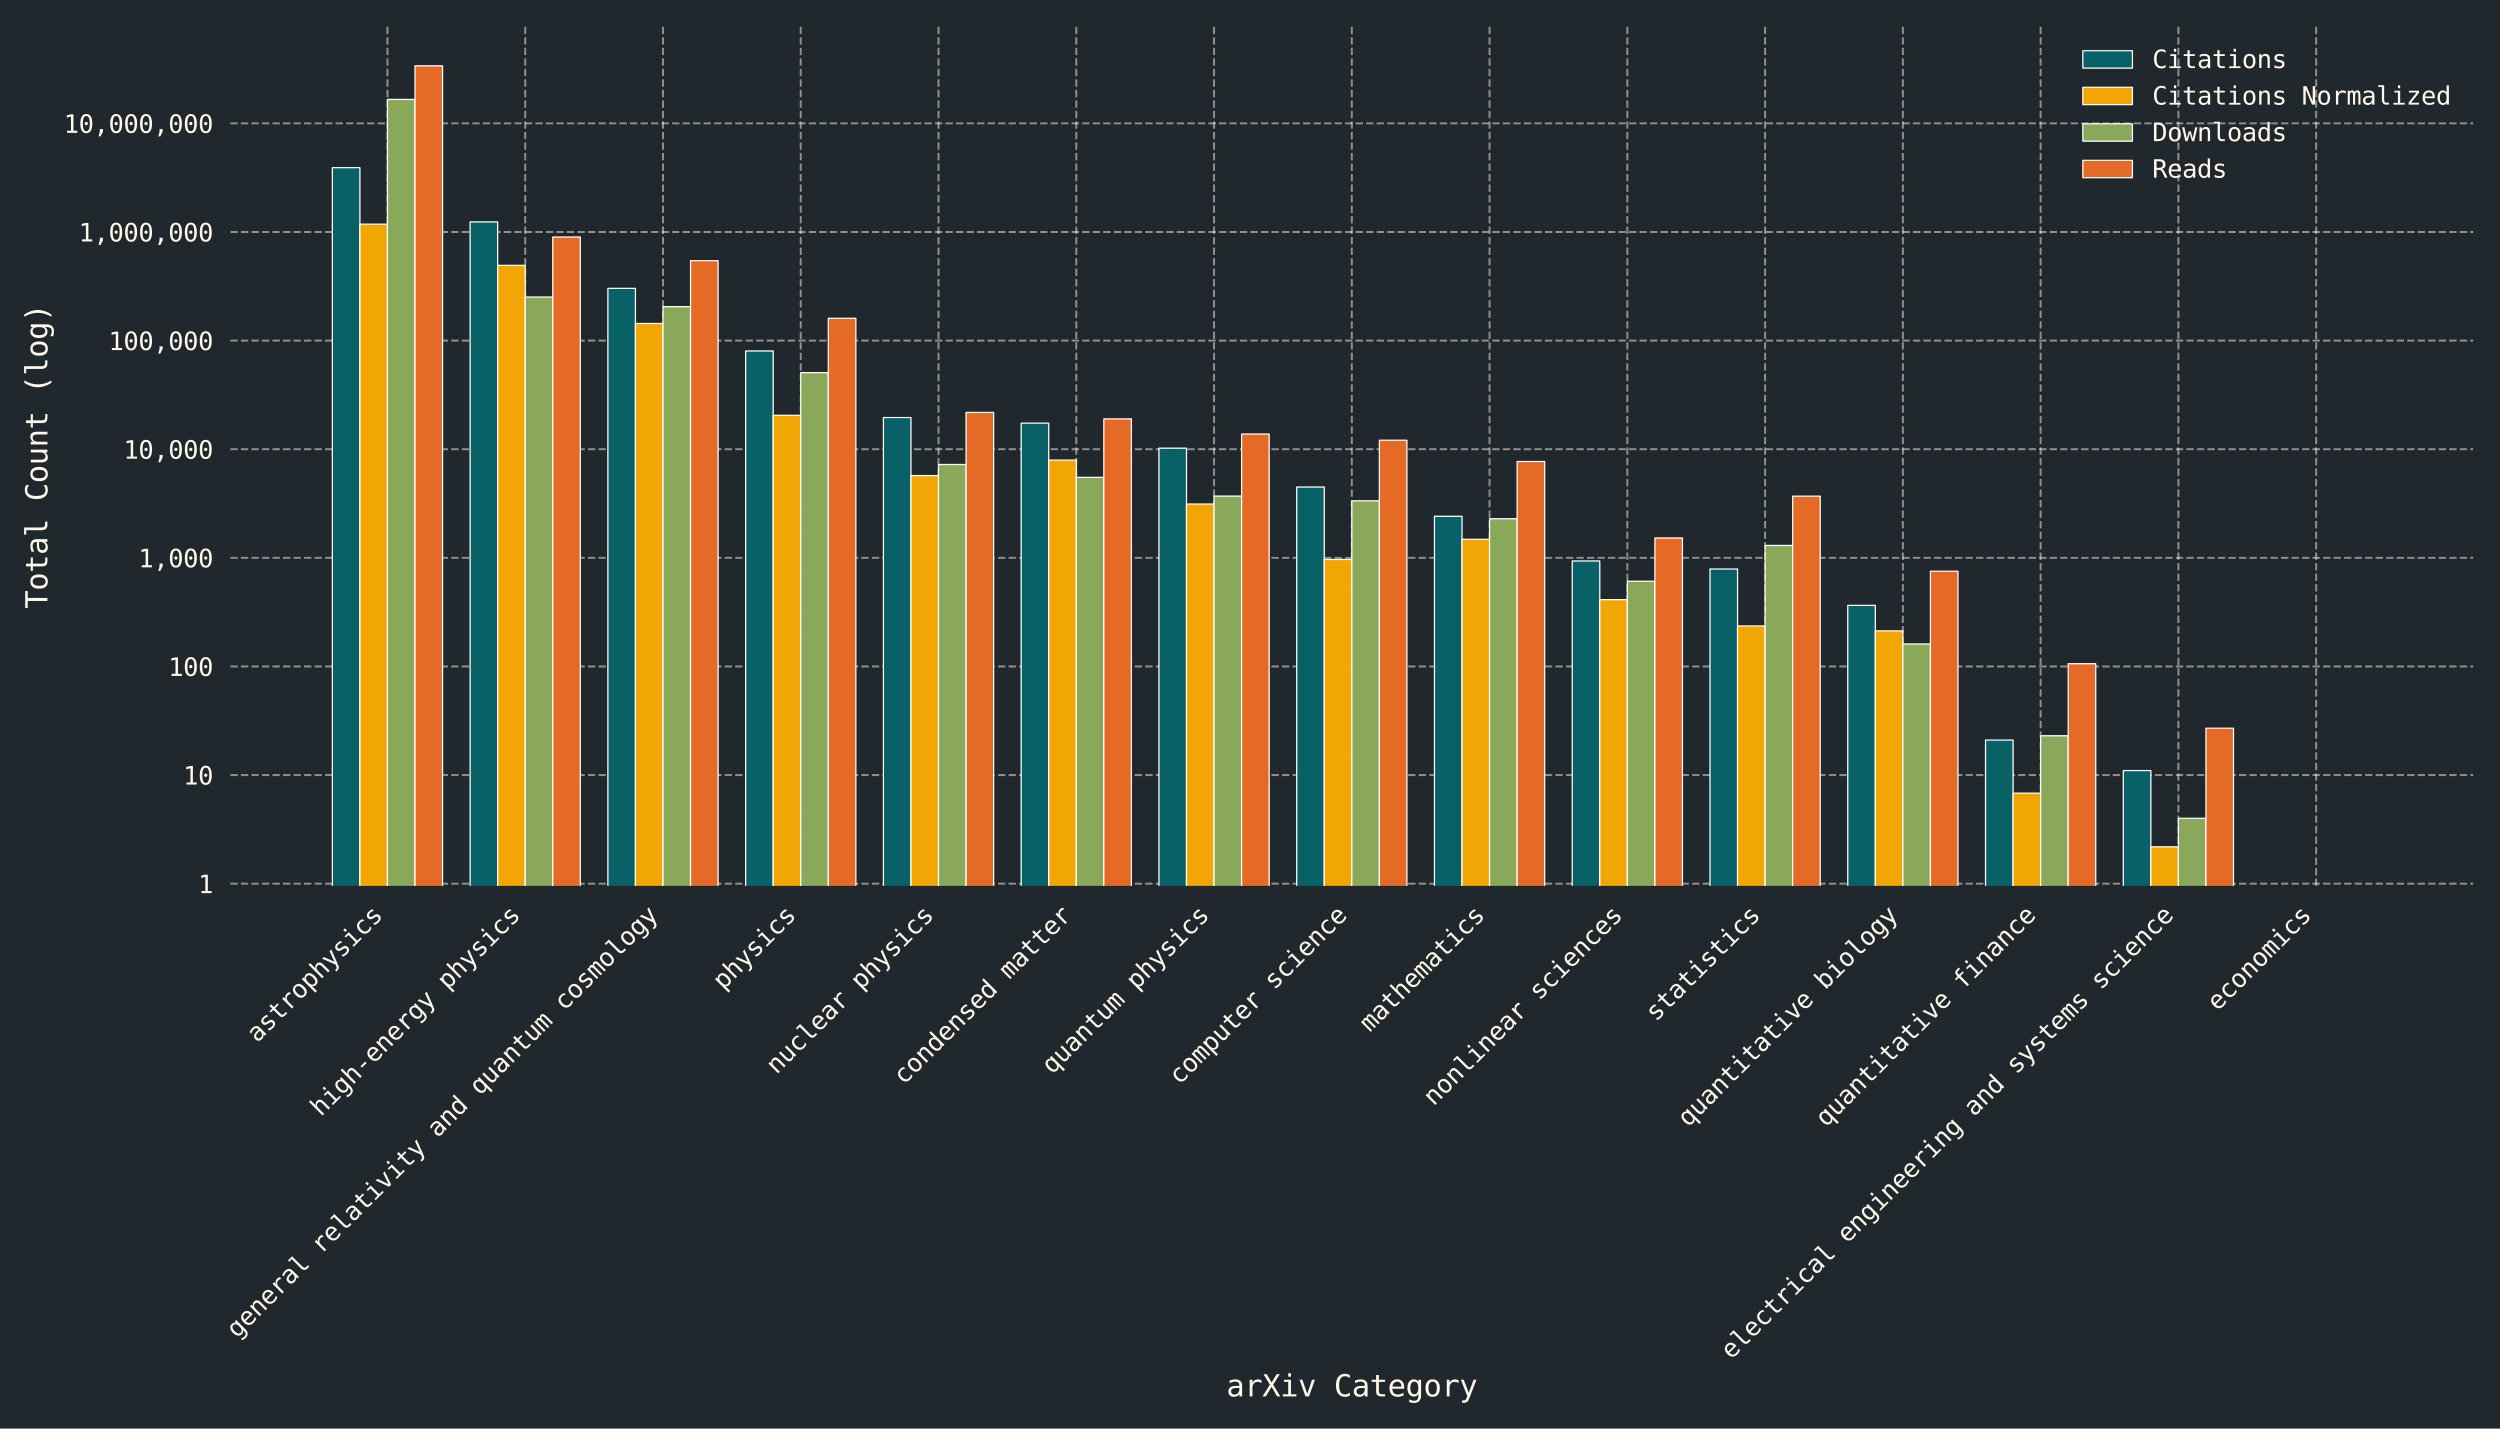 <?xml version="1.0" encoding="utf-8" standalone="no"?>
<!DOCTYPE svg PUBLIC "-//W3C//DTD SVG 1.1//EN"
  "http://www.w3.org/Graphics/SVG/1.1/DTD/svg11.dtd">
<svg xmlns:xlink="http://www.w3.org/1999/xlink" width="1008pt" height="576pt" viewBox="0 0 1008 576" xmlns="http://www.w3.org/2000/svg" version="1.1">
 <defs>
  <style type="text/css">*{stroke-linejoin: round; stroke-linecap: butt}</style>
 </defs>
 <g id="figure_1">
  <g id="patch_1">
   <path d="M 0 576 
L 1008 576 
L 1008 0 
L 0 0 
z
" style="fill: #20272d"/>
  </g>
  <g id="axes_1">
   <g id="patch_2">
    <path d="M 92.9 357.19 
L 997.2 357.19 
L 997.2 10.8 
L 92.9 10.8 
z
" style="fill: #20272d"/>
   </g>
   <g id="matplotlib.axis_1">
    <g id="xtick_1">
     <g id="line2d_1">
      <path d="M 156.223 357.19 
L 156.223 10.8 
" clip-path="url(#p9fe34f260e)" style="fill: none; stroke-dasharray: 2.96,1.28; stroke-dashoffset: 0; stroke: #fff8e8; stroke-opacity: 0.5; stroke-width: 0.8"/>
     </g>
     <g id="text_1">
      <!-- astrophysics -->
      <g style="fill: #fff8e8" transform="translate(103.669 420.685) rotate(-45) scale(0.1 -0.1)">
       <defs>
        <path id="DejaVuSansMono-61" d="M 2194 1759 
L 2003 1759 
Q 1500 1759 1245 1582 
Q 991 1406 991 1056 
Q 991 741 1181 566 
Q 1372 391 1709 391 
Q 2184 391 2456 720 
Q 2728 1050 2731 1631 
L 2731 1759 
L 2194 1759 
z
M 3309 1997 
L 3309 0 
L 2731 0 
L 2731 519 
Q 2547 206 2267 57 
Q 1988 -91 1588 -91 
Q 1053 -91 734 211 
Q 416 513 416 1019 
Q 416 1603 808 1906 
Q 1200 2209 1959 2209 
L 2731 2209 
L 2731 2300 
Q 2728 2719 2518 2908 
Q 2309 3097 1850 3097 
Q 1556 3097 1256 3012 
Q 956 2928 672 2766 
L 672 3341 
Q 991 3463 1283 3523 
Q 1575 3584 1850 3584 
Q 2284 3584 2592 3456 
Q 2900 3328 3091 3072 
Q 3209 2916 3259 2686 
Q 3309 2456 3309 1997 
z
" transform="scale(0.016)"/>
        <path id="DejaVuSansMono-73" d="M 3041 3378 
L 3041 2816 
Q 2794 2959 2544 3031 
Q 2294 3103 2034 3103 
Q 1644 3103 1451 2976 
Q 1259 2850 1259 2591 
Q 1259 2356 1403 2240 
Q 1547 2125 2119 2016 
L 2350 1972 
Q 2778 1891 2998 1647 
Q 3219 1403 3219 1013 
Q 3219 494 2850 201 
Q 2481 -91 1825 -91 
Q 1566 -91 1281 -36 
Q 997 19 666 128 
L 666 722 
Q 988 556 1281 473 
Q 1575 391 1838 391 
Q 2219 391 2428 545 
Q 2638 700 2638 978 
Q 2638 1378 1872 1531 
L 1847 1538 
L 1631 1581 
Q 1134 1678 906 1908 
Q 678 2138 678 2534 
Q 678 3038 1018 3311 
Q 1359 3584 1991 3584 
Q 2272 3584 2531 3532 
Q 2791 3481 3041 3378 
z
" transform="scale(0.016)"/>
        <path id="DejaVuSansMono-74" d="M 1919 4494 
L 1919 3500 
L 3225 3500 
L 3225 3053 
L 1919 3053 
L 1919 1153 
Q 1919 766 2066 612 
Q 2213 459 2578 459 
L 3225 459 
L 3225 0 
L 2522 0 
Q 1875 0 1609 259 
Q 1344 519 1344 1153 
L 1344 3053 
L 409 3053 
L 409 3500 
L 1344 3500 
L 1344 4494 
L 1919 4494 
z
" transform="scale(0.016)"/>
        <path id="DejaVuSansMono-72" d="M 3609 2778 
Q 3425 2922 3234 2987 
Q 3044 3053 2816 3053 
Q 2278 3053 1993 2715 
Q 1709 2378 1709 1741 
L 1709 0 
L 1131 0 
L 1131 3500 
L 1709 3500 
L 1709 2816 
Q 1853 3188 2151 3386 
Q 2450 3584 2859 3584 
Q 3072 3584 3256 3531 
Q 3441 3478 3609 3366 
L 3609 2778 
z
" transform="scale(0.016)"/>
        <path id="DejaVuSansMono-6f" d="M 1925 3097 
Q 1488 3097 1263 2756 
Q 1038 2416 1038 1747 
Q 1038 1081 1263 739 
Q 1488 397 1925 397 
Q 2366 397 2591 739 
Q 2816 1081 2816 1747 
Q 2816 2416 2591 2756 
Q 2366 3097 1925 3097 
z
M 1925 3584 
Q 2653 3584 3039 3112 
Q 3425 2641 3425 1747 
Q 3425 850 3040 379 
Q 2656 -91 1925 -91 
Q 1197 -91 812 379 
Q 428 850 428 1747 
Q 428 2641 812 3112 
Q 1197 3584 1925 3584 
z
" transform="scale(0.016)"/>
        <path id="DejaVuSansMono-70" d="M 1172 441 
L 1172 -1331 
L 594 -1331 
L 594 3500 
L 1172 3500 
L 1172 3053 
Q 1316 3313 1555 3448 
Q 1794 3584 2106 3584 
Q 2741 3584 3102 3093 
Q 3463 2603 3463 1734 
Q 3463 881 3100 395 
Q 2738 -91 2106 -91 
Q 1788 -91 1548 45 
Q 1309 181 1172 441 
z
M 2859 1747 
Q 2859 2416 2648 2756 
Q 2438 3097 2022 3097 
Q 1603 3097 1387 2755 
Q 1172 2413 1172 1747 
Q 1172 1084 1387 740 
Q 1603 397 2022 397 
Q 2438 397 2648 737 
Q 2859 1078 2859 1747 
z
" transform="scale(0.016)"/>
        <path id="DejaVuSansMono-68" d="M 3284 2169 
L 3284 0 
L 2706 0 
L 2706 2169 
Q 2706 2641 2540 2862 
Q 2375 3084 2022 3084 
Q 1619 3084 1401 2798 
Q 1184 2513 1184 1978 
L 1184 0 
L 609 0 
L 609 4863 
L 1184 4863 
L 1184 2975 
Q 1338 3275 1600 3429 
Q 1863 3584 2222 3584 
Q 2756 3584 3020 3232 
Q 3284 2881 3284 2169 
z
" transform="scale(0.016)"/>
        <path id="DejaVuSansMono-79" d="M 2681 1125 
Q 2538 759 2316 163 
Q 2006 -663 1900 -844 
Q 1756 -1088 1540 -1209 
Q 1325 -1331 1038 -1331 
L 575 -1331 
L 575 -850 
L 916 -850 
Q 1169 -850 1312 -703 
Q 1456 -556 1678 56 
L 325 3500 
L 934 3500 
L 1972 763 
L 2994 3500 
L 3603 3500 
L 2681 1125 
z
" transform="scale(0.016)"/>
        <path id="DejaVuSansMono-69" d="M 800 3500 
L 2272 3500 
L 2272 447 
L 3413 447 
L 3413 0 
L 556 0 
L 556 447 
L 1697 447 
L 1697 3053 
L 800 3053 
L 800 3500 
z
M 1697 4863 
L 2272 4863 
L 2272 4134 
L 1697 4134 
L 1697 4863 
z
" transform="scale(0.016)"/>
        <path id="DejaVuSansMono-63" d="M 3316 178 
Q 3084 44 2839 -23 
Q 2594 -91 2338 -91 
Q 1525 -91 1067 396 
Q 609 884 609 1747 
Q 609 2609 1067 3096 
Q 1525 3584 2338 3584 
Q 2591 3584 2831 3518 
Q 3072 3453 3316 3316 
L 3316 2713 
Q 3088 2916 2858 3006 
Q 2628 3097 2338 3097 
Q 1797 3097 1506 2747 
Q 1216 2397 1216 1747 
Q 1216 1100 1508 748 
Q 1800 397 2338 397 
Q 2638 397 2875 489 
Q 3113 581 3316 775 
L 3316 178 
z
" transform="scale(0.016)"/>
       </defs>
       <use xlink:href="#DejaVuSansMono-61"/>
       <use xlink:href="#DejaVuSansMono-73" x="60.205"/>
       <use xlink:href="#DejaVuSansMono-74" x="120.41"/>
       <use xlink:href="#DejaVuSansMono-72" x="180.615"/>
       <use xlink:href="#DejaVuSansMono-6f" x="240.82"/>
       <use xlink:href="#DejaVuSansMono-70" x="301.025"/>
       <use xlink:href="#DejaVuSansMono-68" x="361.23"/>
       <use xlink:href="#DejaVuSansMono-79" x="421.436"/>
       <use xlink:href="#DejaVuSansMono-73" x="481.641"/>
       <use xlink:href="#DejaVuSansMono-69" x="541.846"/>
       <use xlink:href="#DejaVuSansMono-63" x="602.051"/>
       <use xlink:href="#DejaVuSansMono-73" x="662.256"/>
      </g>
     </g>
    </g>
    <g id="xtick_2">
     <g id="line2d_2">
      <path d="M 211.77 357.19 
L 211.77 10.8 
" clip-path="url(#p9fe34f260e)" style="fill: none; stroke-dasharray: 2.96,1.28; stroke-dashoffset: 0; stroke: #fff8e8; stroke-opacity: 0.5; stroke-width: 0.8"/>
     </g>
     <g id="text_2">
      <!-- high-energy physics -->
      <g style="fill: #fff8e8" transform="translate(129.368 450.446) rotate(-45) scale(0.1 -0.1)">
       <defs>
        <path id="DejaVuSansMono-67" d="M 2681 1778 
Q 2681 2425 2470 2761 
Q 2259 3097 1856 3097 
Q 1434 3097 1212 2761 
Q 991 2425 991 1778 
Q 991 1131 1214 792 
Q 1438 453 1863 453 
Q 2259 453 2470 793 
Q 2681 1134 2681 1778 
z
M 3256 225 
Q 3256 -563 2884 -969 
Q 2513 -1375 1791 -1375 
Q 1553 -1375 1293 -1331 
Q 1034 -1288 775 -1203 
L 775 -634 
Q 1081 -778 1331 -847 
Q 1581 -916 1791 -916 
Q 2256 -916 2468 -662 
Q 2681 -409 2681 141 
L 2681 166 
L 2681 556 
Q 2544 263 2306 119 
Q 2069 -25 1728 -25 
Q 1116 -25 750 465 
Q 384 956 384 1778 
Q 384 2603 750 3093 
Q 1116 3584 1728 3584 
Q 2066 3584 2300 3450 
Q 2534 3316 2681 3034 
L 2681 3488 
L 3256 3488 
L 3256 225 
z
" transform="scale(0.016)"/>
        <path id="DejaVuSansMono-2d" d="M 1113 2009 
L 2741 2009 
L 2741 1497 
L 1113 1497 
L 1113 2009 
z
" transform="scale(0.016)"/>
        <path id="DejaVuSansMono-65" d="M 3475 1894 
L 3475 1613 
L 984 1613 
L 984 1594 
Q 984 1022 1282 709 
Q 1581 397 2125 397 
Q 2400 397 2700 484 
Q 3000 572 3341 750 
L 3341 178 
Q 3013 44 2708 -23 
Q 2403 -91 2119 -91 
Q 1303 -91 843 398 
Q 384 888 384 1747 
Q 384 2584 834 3084 
Q 1284 3584 2034 3584 
Q 2703 3584 3089 3131 
Q 3475 2678 3475 1894 
z
M 2900 2063 
Q 2888 2569 2661 2833 
Q 2434 3097 2009 3097 
Q 1594 3097 1325 2822 
Q 1056 2547 1006 2059 
L 2900 2063 
z
" transform="scale(0.016)"/>
        <path id="DejaVuSansMono-6e" d="M 3284 2169 
L 3284 0 
L 2706 0 
L 2706 2169 
Q 2706 2641 2540 2862 
Q 2375 3084 2022 3084 
Q 1619 3084 1401 2798 
Q 1184 2513 1184 1978 
L 1184 0 
L 609 0 
L 609 3500 
L 1184 3500 
L 1184 2975 
Q 1338 3275 1600 3429 
Q 1863 3584 2222 3584 
Q 2756 3584 3020 3232 
Q 3284 2881 3284 2169 
z
" transform="scale(0.016)"/>
        <path id="DejaVuSansMono-20" transform="scale(0.016)"/>
       </defs>
       <use xlink:href="#DejaVuSansMono-68"/>
       <use xlink:href="#DejaVuSansMono-69" x="60.205"/>
       <use xlink:href="#DejaVuSansMono-67" x="120.41"/>
       <use xlink:href="#DejaVuSansMono-68" x="180.615"/>
       <use xlink:href="#DejaVuSansMono-2d" x="240.82"/>
       <use xlink:href="#DejaVuSansMono-65" x="301.025"/>
       <use xlink:href="#DejaVuSansMono-6e" x="361.23"/>
       <use xlink:href="#DejaVuSansMono-65" x="421.436"/>
       <use xlink:href="#DejaVuSansMono-72" x="481.641"/>
       <use xlink:href="#DejaVuSansMono-67" x="541.846"/>
       <use xlink:href="#DejaVuSansMono-79" x="602.051"/>
       <use xlink:href="#DejaVuSansMono-20" x="662.256"/>
       <use xlink:href="#DejaVuSansMono-70" x="722.461"/>
       <use xlink:href="#DejaVuSansMono-68" x="782.666"/>
       <use xlink:href="#DejaVuSansMono-79" x="842.871"/>
       <use xlink:href="#DejaVuSansMono-73" x="903.076"/>
       <use xlink:href="#DejaVuSansMono-69" x="963.281"/>
       <use xlink:href="#DejaVuSansMono-63" x="1023.486"/>
       <use xlink:href="#DejaVuSansMono-73" x="1083.691"/>
      </g>
     </g>
    </g>
    <g id="xtick_3">
     <g id="line2d_3">
      <path d="M 267.317 357.19 
L 267.317 10.8 
" clip-path="url(#p9fe34f260e)" style="fill: none; stroke-dasharray: 2.96,1.28; stroke-dashoffset: 0; stroke: #fff8e8; stroke-opacity: 0.5; stroke-width: 0.8"/>
     </g>
     <g id="text_3">
      <!-- general relativity and quantum cosmology -->
      <g style="fill: #fff8e8" transform="translate(95.517 539.881) rotate(-45) scale(0.1 -0.1)">
       <defs>
        <path id="DejaVuSansMono-6c" d="M 1997 1269 
Q 1997 881 2139 684 
Q 2281 488 2559 488 
L 3231 488 
L 3231 0 
L 2503 0 
Q 1988 0 1705 331 
Q 1422 663 1422 1269 
L 1422 4447 
L 500 4447 
L 500 4897 
L 1997 4897 
L 1997 1269 
z
" transform="scale(0.016)"/>
        <path id="DejaVuSansMono-76" d="M 313 3500 
L 909 3500 
L 1925 563 
L 2944 3500 
L 3541 3500 
L 2297 0 
L 1556 0 
L 313 3500 
z
" transform="scale(0.016)"/>
        <path id="DejaVuSansMono-64" d="M 2681 3053 
L 2681 4863 
L 3256 4863 
L 3256 0 
L 2681 0 
L 2681 441 
Q 2538 181 2298 45 
Q 2059 -91 1747 -91 
Q 1113 -91 748 401 
Q 384 894 384 1759 
Q 384 2613 750 3098 
Q 1116 3584 1747 3584 
Q 2063 3584 2303 3448 
Q 2544 3313 2681 3053 
z
M 991 1747 
Q 991 1078 1203 737 
Q 1416 397 1831 397 
Q 2247 397 2464 740 
Q 2681 1084 2681 1747 
Q 2681 2413 2464 2755 
Q 2247 3097 1831 3097 
Q 1416 3097 1203 2756 
Q 991 2416 991 1747 
z
" transform="scale(0.016)"/>
        <path id="DejaVuSansMono-71" d="M 1038 1734 
Q 1038 1066 1248 725 
Q 1459 384 1875 384 
Q 2291 384 2505 726 
Q 2719 1069 2719 1734 
Q 2719 2400 2505 2742 
Q 2291 3084 1875 3084 
Q 1459 3084 1248 2743 
Q 1038 2403 1038 1734 
z
M 2719 434 
Q 2578 175 2339 36 
Q 2100 -103 1784 -103 
Q 1156 -103 792 383 
Q 428 869 428 1722 
Q 428 2591 790 3081 
Q 1153 3572 1784 3572 
Q 2097 3572 2336 3436 
Q 2575 3300 2719 3041 
L 2719 3488 
L 3297 3488 
L 3297 -1344 
L 2719 -1344 
L 2719 434 
z
" transform="scale(0.016)"/>
        <path id="DejaVuSansMono-75" d="M 609 1325 
L 609 3494 
L 1184 3494 
L 1184 1325 
Q 1184 853 1351 631 
Q 1519 409 1869 409 
Q 2275 409 2490 695 
Q 2706 981 2706 1516 
L 2706 3494 
L 3284 3494 
L 3284 0 
L 2706 0 
L 2706 525 
Q 2553 222 2289 65 
Q 2025 -91 1672 -91 
Q 1134 -91 871 261 
Q 609 613 609 1325 
z
" transform="scale(0.016)"/>
        <path id="DejaVuSansMono-6d" d="M 2113 3144 
Q 2219 3369 2383 3476 
Q 2547 3584 2778 3584 
Q 3200 3584 3373 3257 
Q 3547 2931 3547 2028 
L 3547 0 
L 3022 0 
L 3022 2003 
Q 3022 2744 2939 2923 
Q 2856 3103 2638 3103 
Q 2388 3103 2295 2911 
Q 2203 2719 2203 2003 
L 2203 0 
L 1678 0 
L 1678 2003 
Q 1678 2753 1589 2928 
Q 1500 3103 1269 3103 
Q 1041 3103 952 2911 
Q 863 2719 863 2003 
L 863 0 
L 341 0 
L 341 3500 
L 863 3500 
L 863 3200 
Q 966 3388 1120 3486 
Q 1275 3584 1472 3584 
Q 1709 3584 1867 3475 
Q 2025 3366 2113 3144 
z
" transform="scale(0.016)"/>
       </defs>
       <use xlink:href="#DejaVuSansMono-67"/>
       <use xlink:href="#DejaVuSansMono-65" x="60.205"/>
       <use xlink:href="#DejaVuSansMono-6e" x="120.41"/>
       <use xlink:href="#DejaVuSansMono-65" x="180.615"/>
       <use xlink:href="#DejaVuSansMono-72" x="240.82"/>
       <use xlink:href="#DejaVuSansMono-61" x="301.025"/>
       <use xlink:href="#DejaVuSansMono-6c" x="361.23"/>
       <use xlink:href="#DejaVuSansMono-20" x="421.436"/>
       <use xlink:href="#DejaVuSansMono-72" x="481.641"/>
       <use xlink:href="#DejaVuSansMono-65" x="541.846"/>
       <use xlink:href="#DejaVuSansMono-6c" x="602.051"/>
       <use xlink:href="#DejaVuSansMono-61" x="662.256"/>
       <use xlink:href="#DejaVuSansMono-74" x="722.461"/>
       <use xlink:href="#DejaVuSansMono-69" x="782.666"/>
       <use xlink:href="#DejaVuSansMono-76" x="842.871"/>
       <use xlink:href="#DejaVuSansMono-69" x="903.076"/>
       <use xlink:href="#DejaVuSansMono-74" x="963.281"/>
       <use xlink:href="#DejaVuSansMono-79" x="1023.486"/>
       <use xlink:href="#DejaVuSansMono-20" x="1083.691"/>
       <use xlink:href="#DejaVuSansMono-61" x="1143.896"/>
       <use xlink:href="#DejaVuSansMono-6e" x="1204.102"/>
       <use xlink:href="#DejaVuSansMono-64" x="1264.307"/>
       <use xlink:href="#DejaVuSansMono-20" x="1324.512"/>
       <use xlink:href="#DejaVuSansMono-71" x="1384.717"/>
       <use xlink:href="#DejaVuSansMono-75" x="1444.922"/>
       <use xlink:href="#DejaVuSansMono-61" x="1505.127"/>
       <use xlink:href="#DejaVuSansMono-6e" x="1565.332"/>
       <use xlink:href="#DejaVuSansMono-74" x="1625.537"/>
       <use xlink:href="#DejaVuSansMono-75" x="1685.742"/>
       <use xlink:href="#DejaVuSansMono-6d" x="1745.947"/>
       <use xlink:href="#DejaVuSansMono-20" x="1806.152"/>
       <use xlink:href="#DejaVuSansMono-63" x="1866.357"/>
       <use xlink:href="#DejaVuSansMono-6f" x="1926.562"/>
       <use xlink:href="#DejaVuSansMono-73" x="1986.768"/>
       <use xlink:href="#DejaVuSansMono-6d" x="2046.973"/>
       <use xlink:href="#DejaVuSansMono-6f" x="2107.178"/>
       <use xlink:href="#DejaVuSansMono-6c" x="2167.383"/>
       <use xlink:href="#DejaVuSansMono-6f" x="2227.588"/>
       <use xlink:href="#DejaVuSansMono-67" x="2287.793"/>
       <use xlink:href="#DejaVuSansMono-79" x="2347.998"/>
      </g>
     </g>
    </g>
    <g id="xtick_4">
     <g id="line2d_4">
      <path d="M 322.863 357.19 
L 322.863 10.8 
" clip-path="url(#p9fe34f260e)" style="fill: none; stroke-dasharray: 2.96,1.28; stroke-dashoffset: 0; stroke: #fff8e8; stroke-opacity: 0.5; stroke-width: 0.8"/>
     </g>
     <g id="text_4">
      <!-- physics -->
      <g style="fill: #fff8e8" transform="translate(291.594 399.4) rotate(-45) scale(0.1 -0.1)">
       <use xlink:href="#DejaVuSansMono-70"/>
       <use xlink:href="#DejaVuSansMono-68" x="60.205"/>
       <use xlink:href="#DejaVuSansMono-79" x="120.41"/>
       <use xlink:href="#DejaVuSansMono-73" x="180.615"/>
       <use xlink:href="#DejaVuSansMono-69" x="240.82"/>
       <use xlink:href="#DejaVuSansMono-63" x="301.025"/>
       <use xlink:href="#DejaVuSansMono-73" x="361.23"/>
      </g>
     </g>
    </g>
    <g id="xtick_5">
     <g id="line2d_5">
      <path d="M 378.41 357.19 
L 378.41 10.8 
" clip-path="url(#p9fe34f260e)" style="fill: none; stroke-dasharray: 2.96,1.28; stroke-dashoffset: 0; stroke: #fff8e8; stroke-opacity: 0.5; stroke-width: 0.8"/>
     </g>
     <g id="text_5">
      <!-- nuclear physics -->
      <g style="fill: #fff8e8" transform="translate(313.084 433.456) rotate(-45) scale(0.1 -0.1)">
       <use xlink:href="#DejaVuSansMono-6e"/>
       <use xlink:href="#DejaVuSansMono-75" x="60.205"/>
       <use xlink:href="#DejaVuSansMono-63" x="120.41"/>
       <use xlink:href="#DejaVuSansMono-6c" x="180.615"/>
       <use xlink:href="#DejaVuSansMono-65" x="240.82"/>
       <use xlink:href="#DejaVuSansMono-61" x="301.025"/>
       <use xlink:href="#DejaVuSansMono-72" x="361.23"/>
       <use xlink:href="#DejaVuSansMono-20" x="421.436"/>
       <use xlink:href="#DejaVuSansMono-70" x="481.641"/>
       <use xlink:href="#DejaVuSansMono-68" x="541.846"/>
       <use xlink:href="#DejaVuSansMono-79" x="602.051"/>
       <use xlink:href="#DejaVuSansMono-73" x="662.256"/>
       <use xlink:href="#DejaVuSansMono-69" x="722.461"/>
       <use xlink:href="#DejaVuSansMono-63" x="782.666"/>
       <use xlink:href="#DejaVuSansMono-73" x="842.871"/>
      </g>
     </g>
    </g>
    <g id="xtick_6">
     <g id="line2d_6">
      <path d="M 433.957 357.19 
L 433.957 10.8 
" clip-path="url(#p9fe34f260e)" style="fill: none; stroke-dasharray: 2.96,1.28; stroke-dashoffset: 0; stroke: #fff8e8; stroke-opacity: 0.5; stroke-width: 0.8"/>
     </g>
     <g id="text_6">
      <!-- condensed matter -->
      <g style="fill: #fff8e8" transform="translate(364.374 437.713) rotate(-45) scale(0.1 -0.1)">
       <use xlink:href="#DejaVuSansMono-63"/>
       <use xlink:href="#DejaVuSansMono-6f" x="60.205"/>
       <use xlink:href="#DejaVuSansMono-6e" x="120.41"/>
       <use xlink:href="#DejaVuSansMono-64" x="180.615"/>
       <use xlink:href="#DejaVuSansMono-65" x="240.82"/>
       <use xlink:href="#DejaVuSansMono-6e" x="301.025"/>
       <use xlink:href="#DejaVuSansMono-73" x="361.23"/>
       <use xlink:href="#DejaVuSansMono-65" x="421.436"/>
       <use xlink:href="#DejaVuSansMono-64" x="481.641"/>
       <use xlink:href="#DejaVuSansMono-20" x="541.846"/>
       <use xlink:href="#DejaVuSansMono-6d" x="602.051"/>
       <use xlink:href="#DejaVuSansMono-61" x="662.256"/>
       <use xlink:href="#DejaVuSansMono-74" x="722.461"/>
       <use xlink:href="#DejaVuSansMono-74" x="782.666"/>
       <use xlink:href="#DejaVuSansMono-65" x="842.871"/>
       <use xlink:href="#DejaVuSansMono-72" x="903.076"/>
      </g>
     </g>
    </g>
    <g id="xtick_7">
     <g id="line2d_7">
      <path d="M 489.503 357.19 
L 489.503 10.8 
" clip-path="url(#p9fe34f260e)" style="fill: none; stroke-dasharray: 2.96,1.28; stroke-dashoffset: 0; stroke: #fff8e8; stroke-opacity: 0.5; stroke-width: 0.8"/>
     </g>
     <g id="text_7">
      <!-- quantum physics -->
      <g style="fill: #fff8e8" transform="translate(424.163 433.442) rotate(-45) scale(0.1 -0.1)">
       <use xlink:href="#DejaVuSansMono-71"/>
       <use xlink:href="#DejaVuSansMono-75" x="60.205"/>
       <use xlink:href="#DejaVuSansMono-61" x="120.41"/>
       <use xlink:href="#DejaVuSansMono-6e" x="180.615"/>
       <use xlink:href="#DejaVuSansMono-74" x="240.82"/>
       <use xlink:href="#DejaVuSansMono-75" x="301.025"/>
       <use xlink:href="#DejaVuSansMono-6d" x="361.23"/>
       <use xlink:href="#DejaVuSansMono-20" x="421.436"/>
       <use xlink:href="#DejaVuSansMono-70" x="481.641"/>
       <use xlink:href="#DejaVuSansMono-68" x="541.846"/>
       <use xlink:href="#DejaVuSansMono-79" x="602.051"/>
       <use xlink:href="#DejaVuSansMono-73" x="662.256"/>
       <use xlink:href="#DejaVuSansMono-69" x="722.461"/>
       <use xlink:href="#DejaVuSansMono-63" x="782.666"/>
       <use xlink:href="#DejaVuSansMono-73" x="842.871"/>
      </g>
     </g>
    </g>
    <g id="xtick_8">
     <g id="line2d_8">
      <path d="M 545.05 357.19 
L 545.05 10.8 
" clip-path="url(#p9fe34f260e)" style="fill: none; stroke-dasharray: 2.96,1.28; stroke-dashoffset: 0; stroke: #fff8e8; stroke-opacity: 0.5; stroke-width: 0.8"/>
     </g>
     <g id="text_8">
      <!-- computer science -->
      <g style="fill: #fff8e8" transform="translate(475.467 437.713) rotate(-45) scale(0.1 -0.1)">
       <use xlink:href="#DejaVuSansMono-63"/>
       <use xlink:href="#DejaVuSansMono-6f" x="60.205"/>
       <use xlink:href="#DejaVuSansMono-6d" x="120.41"/>
       <use xlink:href="#DejaVuSansMono-70" x="180.615"/>
       <use xlink:href="#DejaVuSansMono-75" x="240.82"/>
       <use xlink:href="#DejaVuSansMono-74" x="301.025"/>
       <use xlink:href="#DejaVuSansMono-65" x="361.23"/>
       <use xlink:href="#DejaVuSansMono-72" x="421.436"/>
       <use xlink:href="#DejaVuSansMono-20" x="481.641"/>
       <use xlink:href="#DejaVuSansMono-73" x="541.846"/>
       <use xlink:href="#DejaVuSansMono-63" x="602.051"/>
       <use xlink:href="#DejaVuSansMono-69" x="662.256"/>
       <use xlink:href="#DejaVuSansMono-65" x="722.461"/>
       <use xlink:href="#DejaVuSansMono-6e" x="782.666"/>
       <use xlink:href="#DejaVuSansMono-63" x="842.871"/>
       <use xlink:href="#DejaVuSansMono-65" x="903.076"/>
      </g>
     </g>
    </g>
    <g id="xtick_9">
     <g id="line2d_9">
      <path d="M 600.597 357.19 
L 600.597 10.8 
" clip-path="url(#p9fe34f260e)" style="fill: none; stroke-dasharray: 2.96,1.28; stroke-dashoffset: 0; stroke: #fff8e8; stroke-opacity: 0.5; stroke-width: 0.8"/>
     </g>
     <g id="text_9">
      <!-- mathematics -->
      <g style="fill: #fff8e8" transform="translate(552.299 416.428) rotate(-45) scale(0.1 -0.1)">
       <use xlink:href="#DejaVuSansMono-6d"/>
       <use xlink:href="#DejaVuSansMono-61" x="60.205"/>
       <use xlink:href="#DejaVuSansMono-74" x="120.41"/>
       <use xlink:href="#DejaVuSansMono-68" x="180.615"/>
       <use xlink:href="#DejaVuSansMono-65" x="240.82"/>
       <use xlink:href="#DejaVuSansMono-6d" x="301.025"/>
       <use xlink:href="#DejaVuSansMono-61" x="361.23"/>
       <use xlink:href="#DejaVuSansMono-74" x="421.436"/>
       <use xlink:href="#DejaVuSansMono-69" x="481.641"/>
       <use xlink:href="#DejaVuSansMono-63" x="541.846"/>
       <use xlink:href="#DejaVuSansMono-73" x="602.051"/>
      </g>
     </g>
    </g>
    <g id="xtick_10">
     <g id="line2d_10">
      <path d="M 656.143 357.19 
L 656.143 10.8 
" clip-path="url(#p9fe34f260e)" style="fill: none; stroke-dasharray: 2.96,1.28; stroke-dashoffset: 0; stroke: #fff8e8; stroke-opacity: 0.5; stroke-width: 0.8"/>
     </g>
     <g id="text_10">
      <!-- nonlinear sciences -->
      <g style="fill: #fff8e8" transform="translate(578.047 446.227) rotate(-45) scale(0.1 -0.1)">
       <use xlink:href="#DejaVuSansMono-6e"/>
       <use xlink:href="#DejaVuSansMono-6f" x="60.205"/>
       <use xlink:href="#DejaVuSansMono-6e" x="120.41"/>
       <use xlink:href="#DejaVuSansMono-6c" x="180.615"/>
       <use xlink:href="#DejaVuSansMono-69" x="240.82"/>
       <use xlink:href="#DejaVuSansMono-6e" x="301.025"/>
       <use xlink:href="#DejaVuSansMono-65" x="361.23"/>
       <use xlink:href="#DejaVuSansMono-61" x="421.436"/>
       <use xlink:href="#DejaVuSansMono-72" x="481.641"/>
       <use xlink:href="#DejaVuSansMono-20" x="541.846"/>
       <use xlink:href="#DejaVuSansMono-73" x="602.051"/>
       <use xlink:href="#DejaVuSansMono-63" x="662.256"/>
       <use xlink:href="#DejaVuSansMono-69" x="722.461"/>
       <use xlink:href="#DejaVuSansMono-65" x="782.666"/>
       <use xlink:href="#DejaVuSansMono-6e" x="842.871"/>
       <use xlink:href="#DejaVuSansMono-63" x="903.076"/>
       <use xlink:href="#DejaVuSansMono-65" x="963.281"/>
       <use xlink:href="#DejaVuSansMono-73" x="1023.486"/>
      </g>
     </g>
    </g>
    <g id="xtick_11">
     <g id="line2d_11">
      <path d="M 711.69 357.19 
L 711.69 10.8 
" clip-path="url(#p9fe34f260e)" style="fill: none; stroke-dasharray: 2.96,1.28; stroke-dashoffset: 0; stroke: #fff8e8; stroke-opacity: 0.5; stroke-width: 0.8"/>
     </g>
     <g id="text_11">
      <!-- statistics -->
      <g style="fill: #fff8e8" transform="translate(667.649 412.171) rotate(-45) scale(0.1 -0.1)">
       <use xlink:href="#DejaVuSansMono-73"/>
       <use xlink:href="#DejaVuSansMono-74" x="60.205"/>
       <use xlink:href="#DejaVuSansMono-61" x="120.41"/>
       <use xlink:href="#DejaVuSansMono-74" x="180.615"/>
       <use xlink:href="#DejaVuSansMono-69" x="240.82"/>
       <use xlink:href="#DejaVuSansMono-73" x="301.025"/>
       <use xlink:href="#DejaVuSansMono-74" x="361.23"/>
       <use xlink:href="#DejaVuSansMono-69" x="421.436"/>
       <use xlink:href="#DejaVuSansMono-63" x="481.641"/>
       <use xlink:href="#DejaVuSansMono-73" x="541.846"/>
      </g>
     </g>
    </g>
    <g id="xtick_12">
     <g id="line2d_12">
      <path d="M 767.237 357.19 
L 767.237 10.8 
" clip-path="url(#p9fe34f260e)" style="fill: none; stroke-dasharray: 2.96,1.28; stroke-dashoffset: 0; stroke: #fff8e8; stroke-opacity: 0.5; stroke-width: 0.8"/>
     </g>
     <g id="text_12">
      <!-- quantitative biology -->
      <g style="fill: #fff8e8" transform="translate(680.577 454.741) rotate(-45) scale(0.1 -0.1)">
       <defs>
        <path id="DejaVuSansMono-62" d="M 2869 1747 
Q 2869 2416 2656 2756 
Q 2444 3097 2028 3097 
Q 1609 3097 1393 2755 
Q 1178 2413 1178 1747 
Q 1178 1084 1393 740 
Q 1609 397 2028 397 
Q 2444 397 2656 737 
Q 2869 1078 2869 1747 
z
M 1178 3053 
Q 1316 3309 1558 3446 
Q 1800 3584 2119 3584 
Q 2750 3584 3112 3098 
Q 3475 2613 3475 1759 
Q 3475 894 3111 401 
Q 2747 -91 2113 -91 
Q 1800 -91 1561 45 
Q 1322 181 1178 441 
L 1178 0 
L 603 0 
L 603 4863 
L 1178 4863 
L 1178 3053 
z
" transform="scale(0.016)"/>
       </defs>
       <use xlink:href="#DejaVuSansMono-71"/>
       <use xlink:href="#DejaVuSansMono-75" x="60.205"/>
       <use xlink:href="#DejaVuSansMono-61" x="120.41"/>
       <use xlink:href="#DejaVuSansMono-6e" x="180.615"/>
       <use xlink:href="#DejaVuSansMono-74" x="240.82"/>
       <use xlink:href="#DejaVuSansMono-69" x="301.025"/>
       <use xlink:href="#DejaVuSansMono-74" x="361.23"/>
       <use xlink:href="#DejaVuSansMono-61" x="421.436"/>
       <use xlink:href="#DejaVuSansMono-74" x="481.641"/>
       <use xlink:href="#DejaVuSansMono-69" x="541.846"/>
       <use xlink:href="#DejaVuSansMono-76" x="602.051"/>
       <use xlink:href="#DejaVuSansMono-65" x="662.256"/>
       <use xlink:href="#DejaVuSansMono-20" x="722.461"/>
       <use xlink:href="#DejaVuSansMono-62" x="782.666"/>
       <use xlink:href="#DejaVuSansMono-69" x="842.871"/>
       <use xlink:href="#DejaVuSansMono-6f" x="903.076"/>
       <use xlink:href="#DejaVuSansMono-6c" x="963.281"/>
       <use xlink:href="#DejaVuSansMono-6f" x="1023.486"/>
       <use xlink:href="#DejaVuSansMono-67" x="1083.691"/>
       <use xlink:href="#DejaVuSansMono-79" x="1143.896"/>
      </g>
     </g>
    </g>
    <g id="xtick_13">
     <g id="line2d_13">
      <path d="M 822.783 357.19 
L 822.783 10.8 
" clip-path="url(#p9fe34f260e)" style="fill: none; stroke-dasharray: 2.96,1.28; stroke-dashoffset: 0; stroke: #fff8e8; stroke-opacity: 0.5; stroke-width: 0.8"/>
     </g>
     <g id="text_13">
      <!-- quantitative finance -->
      <g style="fill: #fff8e8" transform="translate(736.158 454.727) rotate(-45) scale(0.1 -0.1)">
       <defs>
        <path id="DejaVuSansMono-66" d="M 3322 4863 
L 3322 4384 
L 2669 4384 
Q 2359 4384 2239 4257 
Q 2119 4131 2119 3809 
L 2119 3500 
L 3322 3500 
L 3322 3053 
L 2119 3053 
L 2119 0 
L 1544 0 
L 1544 3053 
L 609 3053 
L 609 3500 
L 1544 3500 
L 1544 3744 
Q 1544 4319 1808 4591 
Q 2072 4863 2631 4863 
L 3322 4863 
z
" transform="scale(0.016)"/>
       </defs>
       <use xlink:href="#DejaVuSansMono-71"/>
       <use xlink:href="#DejaVuSansMono-75" x="60.205"/>
       <use xlink:href="#DejaVuSansMono-61" x="120.41"/>
       <use xlink:href="#DejaVuSansMono-6e" x="180.615"/>
       <use xlink:href="#DejaVuSansMono-74" x="240.82"/>
       <use xlink:href="#DejaVuSansMono-69" x="301.025"/>
       <use xlink:href="#DejaVuSansMono-74" x="361.23"/>
       <use xlink:href="#DejaVuSansMono-61" x="421.436"/>
       <use xlink:href="#DejaVuSansMono-74" x="481.641"/>
       <use xlink:href="#DejaVuSansMono-69" x="541.846"/>
       <use xlink:href="#DejaVuSansMono-76" x="602.051"/>
       <use xlink:href="#DejaVuSansMono-65" x="662.256"/>
       <use xlink:href="#DejaVuSansMono-20" x="722.461"/>
       <use xlink:href="#DejaVuSansMono-66" x="782.666"/>
       <use xlink:href="#DejaVuSansMono-69" x="842.871"/>
       <use xlink:href="#DejaVuSansMono-6e" x="903.076"/>
       <use xlink:href="#DejaVuSansMono-61" x="963.281"/>
       <use xlink:href="#DejaVuSansMono-6e" x="1023.486"/>
       <use xlink:href="#DejaVuSansMono-63" x="1083.691"/>
       <use xlink:href="#DejaVuSansMono-65" x="1143.896"/>
      </g>
     </g>
    </g>
    <g id="xtick_14">
     <g id="line2d_14">
      <path d="M 878.33 357.19 
L 878.33 10.8 
" clip-path="url(#p9fe34f260e)" style="fill: none; stroke-dasharray: 2.96,1.28; stroke-dashoffset: 0; stroke: #fff8e8; stroke-opacity: 0.5; stroke-width: 0.8"/>
     </g>
     <g id="text_14">
      <!-- electrical engineering and systems science -->
      <g style="fill: #fff8e8" transform="translate(698.017 548.395) rotate(-45) scale(0.1 -0.1)">
       <use xlink:href="#DejaVuSansMono-65"/>
       <use xlink:href="#DejaVuSansMono-6c" x="60.205"/>
       <use xlink:href="#DejaVuSansMono-65" x="120.41"/>
       <use xlink:href="#DejaVuSansMono-63" x="180.615"/>
       <use xlink:href="#DejaVuSansMono-74" x="240.82"/>
       <use xlink:href="#DejaVuSansMono-72" x="301.025"/>
       <use xlink:href="#DejaVuSansMono-69" x="361.23"/>
       <use xlink:href="#DejaVuSansMono-63" x="421.436"/>
       <use xlink:href="#DejaVuSansMono-61" x="481.641"/>
       <use xlink:href="#DejaVuSansMono-6c" x="541.846"/>
       <use xlink:href="#DejaVuSansMono-20" x="602.051"/>
       <use xlink:href="#DejaVuSansMono-65" x="662.256"/>
       <use xlink:href="#DejaVuSansMono-6e" x="722.461"/>
       <use xlink:href="#DejaVuSansMono-67" x="782.666"/>
       <use xlink:href="#DejaVuSansMono-69" x="842.871"/>
       <use xlink:href="#DejaVuSansMono-6e" x="903.076"/>
       <use xlink:href="#DejaVuSansMono-65" x="963.281"/>
       <use xlink:href="#DejaVuSansMono-65" x="1023.486"/>
       <use xlink:href="#DejaVuSansMono-72" x="1083.691"/>
       <use xlink:href="#DejaVuSansMono-69" x="1143.896"/>
       <use xlink:href="#DejaVuSansMono-6e" x="1204.102"/>
       <use xlink:href="#DejaVuSansMono-67" x="1264.307"/>
       <use xlink:href="#DejaVuSansMono-20" x="1324.512"/>
       <use xlink:href="#DejaVuSansMono-61" x="1384.717"/>
       <use xlink:href="#DejaVuSansMono-6e" x="1444.922"/>
       <use xlink:href="#DejaVuSansMono-64" x="1505.127"/>
       <use xlink:href="#DejaVuSansMono-20" x="1565.332"/>
       <use xlink:href="#DejaVuSansMono-73" x="1625.537"/>
       <use xlink:href="#DejaVuSansMono-79" x="1685.742"/>
       <use xlink:href="#DejaVuSansMono-73" x="1745.947"/>
       <use xlink:href="#DejaVuSansMono-74" x="1806.152"/>
       <use xlink:href="#DejaVuSansMono-65" x="1866.357"/>
       <use xlink:href="#DejaVuSansMono-6d" x="1926.562"/>
       <use xlink:href="#DejaVuSansMono-73" x="1986.768"/>
       <use xlink:href="#DejaVuSansMono-20" x="2046.973"/>
       <use xlink:href="#DejaVuSansMono-73" x="2107.178"/>
       <use xlink:href="#DejaVuSansMono-63" x="2167.383"/>
       <use xlink:href="#DejaVuSansMono-69" x="2227.588"/>
       <use xlink:href="#DejaVuSansMono-65" x="2287.793"/>
       <use xlink:href="#DejaVuSansMono-6e" x="2347.998"/>
       <use xlink:href="#DejaVuSansMono-63" x="2408.203"/>
       <use xlink:href="#DejaVuSansMono-65" x="2468.408"/>
      </g>
     </g>
    </g>
    <g id="xtick_15">
     <g id="line2d_15">
      <path d="M 933.877 357.19 
L 933.877 10.8 
" clip-path="url(#p9fe34f260e)" style="fill: none; stroke-dasharray: 2.96,1.28; stroke-dashoffset: 0; stroke: #fff8e8; stroke-opacity: 0.5; stroke-width: 0.8"/>
     </g>
     <g id="text_15">
      <!-- economics -->
      <g style="fill: #fff8e8" transform="translate(894.093 407.914) rotate(-45) scale(0.1 -0.1)">
       <use xlink:href="#DejaVuSansMono-65"/>
       <use xlink:href="#DejaVuSansMono-63" x="60.205"/>
       <use xlink:href="#DejaVuSansMono-6f" x="120.41"/>
       <use xlink:href="#DejaVuSansMono-6e" x="180.615"/>
       <use xlink:href="#DejaVuSansMono-6f" x="240.82"/>
       <use xlink:href="#DejaVuSansMono-6d" x="301.025"/>
       <use xlink:href="#DejaVuSansMono-69" x="361.23"/>
       <use xlink:href="#DejaVuSansMono-63" x="421.436"/>
       <use xlink:href="#DejaVuSansMono-73" x="481.641"/>
      </g>
     </g>
    </g>
    <g id="text_16">
     <!-- arXiv Category -->
     <g style="fill: #fff8e8" transform="translate(494.479 563.032) scale(0.12 -0.12)">
      <defs>
       <path id="DejaVuSansMono-58" d="M 269 4666 
L 947 4666 
L 1972 2906 
L 3016 4666 
L 3694 4666 
L 2297 2472 
L 3794 0 
L 3116 0 
L 1972 2009 
L 738 0 
L 56 0 
L 1619 2472 
L 269 4666 
z
" transform="scale(0.016)"/>
       <path id="DejaVuSansMono-43" d="M 3353 166 
Q 3113 38 2859 -26 
Q 2606 -91 2322 -91 
Q 1425 -91 929 543 
Q 434 1178 434 2328 
Q 434 3472 932 4111 
Q 1431 4750 2322 4750 
Q 2606 4750 2859 4686 
Q 3113 4622 3353 4494 
L 3353 3847 
Q 3122 4038 2856 4138 
Q 2591 4238 2322 4238 
Q 1706 4238 1400 3763 
Q 1094 3288 1094 2328 
Q 1094 1372 1400 897 
Q 1706 422 2322 422 
Q 2597 422 2861 522 
Q 3125 622 3353 813 
L 3353 166 
z
" transform="scale(0.016)"/>
      </defs>
      <use xlink:href="#DejaVuSansMono-61"/>
      <use xlink:href="#DejaVuSansMono-72" x="60.205"/>
      <use xlink:href="#DejaVuSansMono-58" x="120.41"/>
      <use xlink:href="#DejaVuSansMono-69" x="180.615"/>
      <use xlink:href="#DejaVuSansMono-76" x="240.82"/>
      <use xlink:href="#DejaVuSansMono-20" x="301.025"/>
      <use xlink:href="#DejaVuSansMono-43" x="361.23"/>
      <use xlink:href="#DejaVuSansMono-61" x="421.436"/>
      <use xlink:href="#DejaVuSansMono-74" x="481.641"/>
      <use xlink:href="#DejaVuSansMono-65" x="541.846"/>
      <use xlink:href="#DejaVuSansMono-67" x="602.051"/>
      <use xlink:href="#DejaVuSansMono-6f" x="662.256"/>
      <use xlink:href="#DejaVuSansMono-72" x="722.461"/>
      <use xlink:href="#DejaVuSansMono-79" x="782.666"/>
     </g>
    </g>
   </g>
   <g id="matplotlib.axis_2">
    <g id="ytick_1">
     <g id="line2d_16">
      <path d="M 92.9 356.297 
L 997.2 356.297 
" clip-path="url(#p9fe34f260e)" style="fill: none; stroke-dasharray: 2.96,1.28; stroke-dashoffset: 0; stroke: #fff8e8; stroke-opacity: 0.5; stroke-width: 0.8"/>
     </g>
     <g id="text_17">
      <!-- 1 -->
      <g style="fill: #fff8e8" transform="translate(79.88 360.123) scale(0.1 -0.1)">
       <defs>
        <path id="DejaVuSansMono-31" d="M 844 531 
L 1825 531 
L 1825 4097 
L 769 3859 
L 769 4434 
L 1819 4666 
L 2450 4666 
L 2450 531 
L 3419 531 
L 3419 0 
L 844 0 
L 844 531 
z
" transform="scale(0.016)"/>
       </defs>
       <use xlink:href="#DejaVuSansMono-31"/>
      </g>
     </g>
    </g>
    <g id="ytick_2">
     <g id="line2d_17">
      <path d="M 92.9 312.503 
L 997.2 312.503 
" clip-path="url(#p9fe34f260e)" style="fill: none; stroke-dasharray: 2.96,1.28; stroke-dashoffset: 0; stroke: #fff8e8; stroke-opacity: 0.5; stroke-width: 0.8"/>
     </g>
     <g id="text_18">
      <!-- 10 -->
      <g style="fill: #fff8e8" transform="translate(73.859 316.329) scale(0.1 -0.1)">
       <defs>
        <path id="DejaVuSansMono-30" d="M 1509 2344 
Q 1509 2516 1629 2641 
Q 1750 2766 1919 2766 
Q 2094 2766 2219 2641 
Q 2344 2516 2344 2344 
Q 2344 2169 2220 2047 
Q 2097 1925 1919 1925 
Q 1744 1925 1626 2044 
Q 1509 2163 1509 2344 
z
M 1925 4250 
Q 1484 4250 1267 3775 
Q 1050 3300 1050 2328 
Q 1050 1359 1267 884 
Q 1484 409 1925 409 
Q 2369 409 2586 884 
Q 2803 1359 2803 2328 
Q 2803 3300 2586 3775 
Q 2369 4250 1925 4250 
z
M 1925 4750 
Q 2672 4750 3055 4137 
Q 3438 3525 3438 2328 
Q 3438 1134 3055 521 
Q 2672 -91 1925 -91 
Q 1178 -91 797 521 
Q 416 1134 416 2328 
Q 416 3525 797 4137 
Q 1178 4750 1925 4750 
z
" transform="scale(0.016)"/>
       </defs>
       <use xlink:href="#DejaVuSansMono-31"/>
       <use xlink:href="#DejaVuSansMono-30" x="60.205"/>
      </g>
     </g>
    </g>
    <g id="ytick_3">
     <g id="line2d_18">
      <path d="M 92.9 268.71 
L 997.2 268.71 
" clip-path="url(#p9fe34f260e)" style="fill: none; stroke-dasharray: 2.96,1.28; stroke-dashoffset: 0; stroke: #fff8e8; stroke-opacity: 0.5; stroke-width: 0.8"/>
     </g>
     <g id="text_19">
      <!-- 100 -->
      <g style="fill: #fff8e8" transform="translate(67.839 272.535) scale(0.1 -0.1)">
       <use xlink:href="#DejaVuSansMono-31"/>
       <use xlink:href="#DejaVuSansMono-30" x="60.205"/>
       <use xlink:href="#DejaVuSansMono-30" x="120.41"/>
      </g>
     </g>
    </g>
    <g id="ytick_4">
     <g id="line2d_19">
      <path d="M 92.9 224.916 
L 997.2 224.916 
" clip-path="url(#p9fe34f260e)" style="fill: none; stroke-dasharray: 2.96,1.28; stroke-dashoffset: 0; stroke: #fff8e8; stroke-opacity: 0.5; stroke-width: 0.8"/>
     </g>
     <g id="text_20">
      <!-- 1,000 -->
      <g style="fill: #fff8e8" transform="translate(55.798 228.742) scale(0.1 -0.1)">
       <defs>
        <path id="DejaVuSansMono-2c" d="M 1569 947 
L 2356 947 
L 2356 300 
L 1741 -897 
L 1259 -897 
L 1569 300 
L 1569 947 
z
" transform="scale(0.016)"/>
       </defs>
       <use xlink:href="#DejaVuSansMono-31"/>
       <use xlink:href="#DejaVuSansMono-2c" x="60.205"/>
       <use xlink:href="#DejaVuSansMono-30" x="120.41"/>
       <use xlink:href="#DejaVuSansMono-30" x="180.615"/>
       <use xlink:href="#DejaVuSansMono-30" x="240.82"/>
      </g>
     </g>
    </g>
    <g id="ytick_5">
     <g id="line2d_20">
      <path d="M 92.9 181.123 
L 997.2 181.123 
" clip-path="url(#p9fe34f260e)" style="fill: none; stroke-dasharray: 2.96,1.28; stroke-dashoffset: 0; stroke: #fff8e8; stroke-opacity: 0.5; stroke-width: 0.8"/>
     </g>
     <g id="text_21">
      <!-- 10,000 -->
      <g style="fill: #fff8e8" transform="translate(49.778 184.948) scale(0.1 -0.1)">
       <use xlink:href="#DejaVuSansMono-31"/>
       <use xlink:href="#DejaVuSansMono-30" x="60.205"/>
       <use xlink:href="#DejaVuSansMono-2c" x="120.41"/>
       <use xlink:href="#DejaVuSansMono-30" x="180.615"/>
       <use xlink:href="#DejaVuSansMono-30" x="240.82"/>
       <use xlink:href="#DejaVuSansMono-30" x="301.025"/>
      </g>
     </g>
    </g>
    <g id="ytick_6">
     <g id="line2d_21">
      <path d="M 92.9 137.329 
L 997.2 137.329 
" clip-path="url(#p9fe34f260e)" style="fill: none; stroke-dasharray: 2.96,1.28; stroke-dashoffset: 0; stroke: #fff8e8; stroke-opacity: 0.5; stroke-width: 0.8"/>
     </g>
     <g id="text_22">
      <!-- 100,000 -->
      <g style="fill: #fff8e8" transform="translate(43.758 141.155) scale(0.1 -0.1)">
       <use xlink:href="#DejaVuSansMono-31"/>
       <use xlink:href="#DejaVuSansMono-30" x="60.205"/>
       <use xlink:href="#DejaVuSansMono-30" x="120.41"/>
       <use xlink:href="#DejaVuSansMono-2c" x="180.615"/>
       <use xlink:href="#DejaVuSansMono-30" x="240.82"/>
       <use xlink:href="#DejaVuSansMono-30" x="301.025"/>
       <use xlink:href="#DejaVuSansMono-30" x="361.23"/>
      </g>
     </g>
    </g>
    <g id="ytick_7">
     <g id="line2d_22">
      <path d="M 92.9 93.535 
L 997.2 93.535 
" clip-path="url(#p9fe34f260e)" style="fill: none; stroke-dasharray: 2.96,1.28; stroke-dashoffset: 0; stroke: #fff8e8; stroke-opacity: 0.5; stroke-width: 0.8"/>
     </g>
     <g id="text_23">
      <!-- 1,000,000 -->
      <g style="fill: #fff8e8" transform="translate(31.717 97.361) scale(0.1 -0.1)">
       <use xlink:href="#DejaVuSansMono-31"/>
       <use xlink:href="#DejaVuSansMono-2c" x="60.205"/>
       <use xlink:href="#DejaVuSansMono-30" x="120.41"/>
       <use xlink:href="#DejaVuSansMono-30" x="180.615"/>
       <use xlink:href="#DejaVuSansMono-30" x="240.82"/>
       <use xlink:href="#DejaVuSansMono-2c" x="301.025"/>
       <use xlink:href="#DejaVuSansMono-30" x="361.23"/>
       <use xlink:href="#DejaVuSansMono-30" x="421.436"/>
       <use xlink:href="#DejaVuSansMono-30" x="481.641"/>
      </g>
     </g>
    </g>
    <g id="ytick_8">
     <g id="line2d_23">
      <path d="M 92.9 49.742 
L 997.2 49.742 
" clip-path="url(#p9fe34f260e)" style="fill: none; stroke-dasharray: 2.96,1.28; stroke-dashoffset: 0; stroke: #fff8e8; stroke-opacity: 0.5; stroke-width: 0.8"/>
     </g>
     <g id="text_24">
      <!-- 10,000,000 -->
      <g style="fill: #fff8e8" transform="translate(25.697 53.568) scale(0.1 -0.1)">
       <use xlink:href="#DejaVuSansMono-31"/>
       <use xlink:href="#DejaVuSansMono-30" x="60.205"/>
       <use xlink:href="#DejaVuSansMono-2c" x="120.41"/>
       <use xlink:href="#DejaVuSansMono-30" x="180.615"/>
       <use xlink:href="#DejaVuSansMono-30" x="240.82"/>
       <use xlink:href="#DejaVuSansMono-30" x="301.025"/>
       <use xlink:href="#DejaVuSansMono-2c" x="361.23"/>
       <use xlink:href="#DejaVuSansMono-30" x="421.436"/>
       <use xlink:href="#DejaVuSansMono-30" x="481.641"/>
       <use xlink:href="#DejaVuSansMono-30" x="541.846"/>
      </g>
     </g>
    </g>
    <g id="ytick_9"/>
    <g id="ytick_10"/>
    <g id="ytick_11"/>
    <g id="ytick_12"/>
    <g id="ytick_13"/>
    <g id="ytick_14"/>
    <g id="ytick_15"/>
    <g id="ytick_16"/>
    <g id="ytick_17"/>
    <g id="ytick_18"/>
    <g id="ytick_19"/>
    <g id="ytick_20"/>
    <g id="ytick_21"/>
    <g id="ytick_22"/>
    <g id="ytick_23"/>
    <g id="ytick_24"/>
    <g id="ytick_25"/>
    <g id="ytick_26"/>
    <g id="ytick_27"/>
    <g id="ytick_28"/>
    <g id="ytick_29"/>
    <g id="ytick_30"/>
    <g id="ytick_31"/>
    <g id="ytick_32"/>
    <g id="ytick_33"/>
    <g id="ytick_34"/>
    <g id="ytick_35"/>
    <g id="ytick_36"/>
    <g id="ytick_37"/>
    <g id="ytick_38"/>
    <g id="ytick_39"/>
    <g id="ytick_40"/>
    <g id="ytick_41"/>
    <g id="ytick_42"/>
    <g id="ytick_43"/>
    <g id="ytick_44"/>
    <g id="ytick_45"/>
    <g id="ytick_46"/>
    <g id="ytick_47"/>
    <g id="ytick_48"/>
    <g id="ytick_49"/>
    <g id="ytick_50"/>
    <g id="ytick_51"/>
    <g id="ytick_52"/>
    <g id="ytick_53"/>
    <g id="ytick_54"/>
    <g id="ytick_55"/>
    <g id="ytick_56"/>
    <g id="ytick_57"/>
    <g id="ytick_58"/>
    <g id="ytick_59"/>
    <g id="ytick_60"/>
    <g id="ytick_61"/>
    <g id="ytick_62"/>
    <g id="ytick_63"/>
    <g id="ytick_64"/>
    <g id="ytick_65"/>
    <g id="ytick_66"/>
    <g id="ytick_67"/>
    <g id="ytick_68"/>
    <g id="ytick_69"/>
    <g id="ytick_70"/>
    <g id="text_25">
     <!-- Total Count (log) -->
     <g style="fill: #fff8e8" transform="translate(19.119 245.402) rotate(-90) scale(0.12 -0.12)">
      <defs>
       <path id="DejaVuSansMono-54" d="M 147 4666 
L 3706 4666 
L 3706 4134 
L 2247 4134 
L 2247 0 
L 1613 0 
L 1613 4134 
L 147 4134 
L 147 4666 
z
" transform="scale(0.016)"/>
       <path id="DejaVuSansMono-28" d="M 2766 4856 
Q 2350 4144 2145 3436 
Q 1941 2728 1941 2009 
Q 1941 1294 2145 584 
Q 2350 -125 2766 -844 
L 2266 -844 
Q 1794 -100 1562 604 
Q 1331 1309 1331 2009 
Q 1331 2706 1562 3412 
Q 1794 4119 2266 4856 
L 2766 4856 
z
" transform="scale(0.016)"/>
       <path id="DejaVuSansMono-29" d="M 1088 4856 
L 1588 4856 
Q 2059 4119 2290 3412 
Q 2522 2706 2522 2009 
Q 2522 1306 2290 600 
Q 2059 -106 1588 -844 
L 1088 -844 
Q 1503 -119 1708 590 
Q 1913 1300 1913 2009 
Q 1913 2722 1708 3431 
Q 1503 4141 1088 4856 
z
" transform="scale(0.016)"/>
      </defs>
      <use xlink:href="#DejaVuSansMono-54"/>
      <use xlink:href="#DejaVuSansMono-6f" x="60.205"/>
      <use xlink:href="#DejaVuSansMono-74" x="120.41"/>
      <use xlink:href="#DejaVuSansMono-61" x="180.615"/>
      <use xlink:href="#DejaVuSansMono-6c" x="240.82"/>
      <use xlink:href="#DejaVuSansMono-20" x="301.025"/>
      <use xlink:href="#DejaVuSansMono-43" x="361.23"/>
      <use xlink:href="#DejaVuSansMono-6f" x="421.436"/>
      <use xlink:href="#DejaVuSansMono-75" x="481.641"/>
      <use xlink:href="#DejaVuSansMono-6e" x="541.846"/>
      <use xlink:href="#DejaVuSansMono-74" x="602.051"/>
      <use xlink:href="#DejaVuSansMono-20" x="662.256"/>
      <use xlink:href="#DejaVuSansMono-28" x="722.461"/>
      <use xlink:href="#DejaVuSansMono-6c" x="782.666"/>
      <use xlink:href="#DejaVuSansMono-6f" x="842.871"/>
      <use xlink:href="#DejaVuSansMono-67" x="903.076"/>
      <use xlink:href="#DejaVuSansMono-29" x="963.281"/>
     </g>
    </g>
   </g>
   <g id="patch_3">
    <path d="M 134.005 44149.854 
L 145.114 44149.854 
L 145.114 67.602 
L 134.005 67.602 
z
" clip-path="url(#p9fe34f260e)" style="fill: #076166; stroke: #ffffff; stroke-width: 0.5; stroke-linejoin: miter"/>
   </g>
   <g id="patch_4">
    <path d="M 189.551 44149.854 
L 200.661 44149.854 
L 200.661 89.466 
L 189.551 89.466 
z
" clip-path="url(#p9fe34f260e)" style="fill: #076166; stroke: #ffffff; stroke-width: 0.5; stroke-linejoin: miter"/>
   </g>
   <g id="patch_5">
    <path d="M 245.098 44149.854 
L 256.207 44149.854 
L 256.207 116.277 
L 245.098 116.277 
z
" clip-path="url(#p9fe34f260e)" style="fill: #076166; stroke: #ffffff; stroke-width: 0.5; stroke-linejoin: miter"/>
   </g>
   <g id="patch_6">
    <path d="M 300.645 44149.854 
L 311.754 44149.854 
L 311.754 141.506 
L 300.645 141.506 
z
" clip-path="url(#p9fe34f260e)" style="fill: #076166; stroke: #ffffff; stroke-width: 0.5; stroke-linejoin: miter"/>
   </g>
   <g id="patch_7">
    <path d="M 356.191 44149.854 
L 367.301 44149.854 
L 367.301 168.351 
L 356.191 168.351 
z
" clip-path="url(#p9fe34f260e)" style="fill: #076166; stroke: #ffffff; stroke-width: 0.5; stroke-linejoin: miter"/>
   </g>
   <g id="patch_8">
    <path d="M 411.738 44149.854 
L 422.847 44149.854 
L 422.847 170.612 
L 411.738 170.612 
z
" clip-path="url(#p9fe34f260e)" style="fill: #076166; stroke: #ffffff; stroke-width: 0.5; stroke-linejoin: miter"/>
   </g>
   <g id="patch_9">
    <path d="M 467.285 44149.854 
L 478.394 44149.854 
L 478.394 180.705 
L 467.285 180.705 
z
" clip-path="url(#p9fe34f260e)" style="fill: #076166; stroke: #ffffff; stroke-width: 0.5; stroke-linejoin: miter"/>
   </g>
   <g id="patch_10">
    <path d="M 522.831 44149.854 
L 533.941 44149.854 
L 533.941 196.377 
L 522.831 196.377 
z
" clip-path="url(#p9fe34f260e)" style="fill: #076166; stroke: #ffffff; stroke-width: 0.5; stroke-linejoin: miter"/>
   </g>
   <g id="patch_11">
    <path d="M 578.378 44149.854 
L 589.487 44149.854 
L 589.487 208.17 
L 578.378 208.17 
z
" clip-path="url(#p9fe34f260e)" style="fill: #076166; stroke: #ffffff; stroke-width: 0.5; stroke-linejoin: miter"/>
   </g>
   <g id="patch_12">
    <path d="M 633.925 44149.854 
L 645.034 44149.854 
L 645.034 226.174 
L 633.925 226.174 
z
" clip-path="url(#p9fe34f260e)" style="fill: #076166; stroke: #ffffff; stroke-width: 0.5; stroke-linejoin: miter"/>
   </g>
   <g id="patch_13">
    <path d="M 689.471 44149.854 
L 700.581 44149.854 
L 700.581 229.423 
L 689.471 229.423 
z
" clip-path="url(#p9fe34f260e)" style="fill: #076166; stroke: #ffffff; stroke-width: 0.5; stroke-linejoin: miter"/>
   </g>
   <g id="patch_14">
    <path d="M 745.018 44149.854 
L 756.127 44149.854 
L 756.127 244.085 
L 745.018 244.085 
z
" clip-path="url(#p9fe34f260e)" style="fill: #076166; stroke: #ffffff; stroke-width: 0.5; stroke-linejoin: miter"/>
   </g>
   <g id="patch_15">
    <path d="M 800.565 44149.854 
L 811.674 44149.854 
L 811.674 298.392 
L 800.565 298.392 
z
" clip-path="url(#p9fe34f260e)" style="fill: #076166; stroke: #ffffff; stroke-width: 0.5; stroke-linejoin: miter"/>
   </g>
   <g id="patch_16">
    <path d="M 856.111 44149.854 
L 867.221 44149.854 
L 867.221 310.69 
L 856.111 310.69 
z
" clip-path="url(#p9fe34f260e)" style="fill: #076166; stroke: #ffffff; stroke-width: 0.5; stroke-linejoin: miter"/>
   </g>
   <g id="patch_17">
    <path d="M 911.658 44149.854 
L 922.767 44149.854 
L 922.767 44149.854 
L 911.658 44149.854 
z
" clip-path="url(#p9fe34f260e)" style="fill: #076166; stroke: #ffffff; stroke-width: 0.5; stroke-linejoin: miter"/>
   </g>
   <g id="patch_18">
    <path d="M 145.114 44149.854 
L 156.223 44149.854 
L 156.223 90.369 
L 145.114 90.369 
z
" clip-path="url(#p9fe34f260e)" style="fill: #f2a604; stroke: #ffffff; stroke-width: 0.5; stroke-linejoin: miter"/>
   </g>
   <g id="patch_19">
    <path d="M 200.661 44149.854 
L 211.77 44149.854 
L 211.77 106.98 
L 200.661 106.98 
z
" clip-path="url(#p9fe34f260e)" style="fill: #f2a604; stroke: #ffffff; stroke-width: 0.5; stroke-linejoin: miter"/>
   </g>
   <g id="patch_20">
    <path d="M 256.207 44149.854 
L 267.317 44149.854 
L 267.317 130.421 
L 256.207 130.421 
z
" clip-path="url(#p9fe34f260e)" style="fill: #f2a604; stroke: #ffffff; stroke-width: 0.5; stroke-linejoin: miter"/>
   </g>
   <g id="patch_21">
    <path d="M 311.754 44149.854 
L 322.863 44149.854 
L 322.863 167.437 
L 311.754 167.437 
z
" clip-path="url(#p9fe34f260e)" style="fill: #f2a604; stroke: #ffffff; stroke-width: 0.5; stroke-linejoin: miter"/>
   </g>
   <g id="patch_22">
    <path d="M 367.301 44149.854 
L 378.41 44149.854 
L 378.41 191.747 
L 367.301 191.747 
z
" clip-path="url(#p9fe34f260e)" style="fill: #f2a604; stroke: #ffffff; stroke-width: 0.5; stroke-linejoin: miter"/>
   </g>
   <g id="patch_23">
    <path d="M 422.847 44149.854 
L 433.957 44149.854 
L 433.957 185.504 
L 422.847 185.504 
z
" clip-path="url(#p9fe34f260e)" style="fill: #f2a604; stroke: #ffffff; stroke-width: 0.5; stroke-linejoin: miter"/>
   </g>
   <g id="patch_24">
    <path d="M 478.394 44149.854 
L 489.503 44149.854 
L 489.503 203.217 
L 478.394 203.217 
z
" clip-path="url(#p9fe34f260e)" style="fill: #f2a604; stroke: #ffffff; stroke-width: 0.5; stroke-linejoin: miter"/>
   </g>
   <g id="patch_25">
    <path d="M 533.941 44149.854 
L 545.05 44149.854 
L 545.05 225.557 
L 533.941 225.557 
z
" clip-path="url(#p9fe34f260e)" style="fill: #f2a604; stroke: #ffffff; stroke-width: 0.5; stroke-linejoin: miter"/>
   </g>
   <g id="patch_26">
    <path d="M 589.487 44149.854 
L 600.597 44149.854 
L 600.597 217.435 
L 589.487 217.435 
z
" clip-path="url(#p9fe34f260e)" style="fill: #f2a604; stroke: #ffffff; stroke-width: 0.5; stroke-linejoin: miter"/>
   </g>
   <g id="patch_27">
    <path d="M 645.034 44149.854 
L 656.143 44149.854 
L 656.143 241.776 
L 645.034 241.776 
z
" clip-path="url(#p9fe34f260e)" style="fill: #f2a604; stroke: #ffffff; stroke-width: 0.5; stroke-linejoin: miter"/>
   </g>
   <g id="patch_28">
    <path d="M 700.581 44149.854 
L 711.69 44149.854 
L 711.69 252.374 
L 700.581 252.374 
z
" clip-path="url(#p9fe34f260e)" style="fill: #f2a604; stroke: #ffffff; stroke-width: 0.5; stroke-linejoin: miter"/>
   </g>
   <g id="patch_29">
    <path d="M 756.127 44149.854 
L 767.237 44149.854 
L 767.237 254.366 
L 756.127 254.366 
z
" clip-path="url(#p9fe34f260e)" style="fill: #f2a604; stroke: #ffffff; stroke-width: 0.5; stroke-linejoin: miter"/>
   </g>
   <g id="patch_30">
    <path d="M 811.674 44149.854 
L 822.783 44149.854 
L 822.783 319.792 
L 811.674 319.792 
z
" clip-path="url(#p9fe34f260e)" style="fill: #f2a604; stroke: #ffffff; stroke-width: 0.5; stroke-linejoin: miter"/>
   </g>
   <g id="patch_31">
    <path d="M 867.221 44149.854 
L 878.33 44149.854 
L 878.33 341.445 
L 867.221 341.445 
z
" clip-path="url(#p9fe34f260e)" style="fill: #f2a604; stroke: #ffffff; stroke-width: 0.5; stroke-linejoin: miter"/>
   </g>
   <g id="patch_32">
    <path d="M 922.767 44149.854 
L 933.877 44149.854 
L 933.877 44149.854 
L 922.767 44149.854 
z
" clip-path="url(#p9fe34f260e)" style="fill: #f2a604; stroke: #ffffff; stroke-width: 0.5; stroke-linejoin: miter"/>
   </g>
   <g id="patch_33">
    <path d="M 156.223 44149.854 
L 167.333 44149.854 
L 167.333 40.084 
L 156.223 40.084 
z
" clip-path="url(#p9fe34f260e)" style="fill: #89a85a; stroke: #ffffff; stroke-width: 0.5; stroke-linejoin: miter"/>
   </g>
   <g id="patch_34">
    <path d="M 211.77 44149.854 
L 222.879 44149.854 
L 222.879 119.767 
L 211.77 119.767 
z
" clip-path="url(#p9fe34f260e)" style="fill: #89a85a; stroke: #ffffff; stroke-width: 0.5; stroke-linejoin: miter"/>
   </g>
   <g id="patch_35">
    <path d="M 267.317 44149.854 
L 278.426 44149.854 
L 278.426 123.634 
L 267.317 123.634 
z
" clip-path="url(#p9fe34f260e)" style="fill: #89a85a; stroke: #ffffff; stroke-width: 0.5; stroke-linejoin: miter"/>
   </g>
   <g id="patch_36">
    <path d="M 322.863 44149.854 
L 333.973 44149.854 
L 333.973 150.254 
L 322.863 150.254 
z
" clip-path="url(#p9fe34f260e)" style="fill: #89a85a; stroke: #ffffff; stroke-width: 0.5; stroke-linejoin: miter"/>
   </g>
   <g id="patch_37">
    <path d="M 378.41 44149.854 
L 389.519 44149.854 
L 389.519 187.278 
L 378.41 187.278 
z
" clip-path="url(#p9fe34f260e)" style="fill: #89a85a; stroke: #ffffff; stroke-width: 0.5; stroke-linejoin: miter"/>
   </g>
   <g id="patch_38">
    <path d="M 433.957 44149.854 
L 445.066 44149.854 
L 445.066 192.472 
L 433.957 192.472 
z
" clip-path="url(#p9fe34f260e)" style="fill: #89a85a; stroke: #ffffff; stroke-width: 0.5; stroke-linejoin: miter"/>
   </g>
   <g id="patch_39">
    <path d="M 489.503 44149.854 
L 500.613 44149.854 
L 500.613 200.022 
L 489.503 200.022 
z
" clip-path="url(#p9fe34f260e)" style="fill: #89a85a; stroke: #ffffff; stroke-width: 0.5; stroke-linejoin: miter"/>
   </g>
   <g id="patch_40">
    <path d="M 545.05 44149.854 
L 556.159 44149.854 
L 556.159 201.94 
L 545.05 201.94 
z
" clip-path="url(#p9fe34f260e)" style="fill: #89a85a; stroke: #ffffff; stroke-width: 0.5; stroke-linejoin: miter"/>
   </g>
   <g id="patch_41">
    <path d="M 600.597 44149.854 
L 611.706 44149.854 
L 611.706 209.166 
L 600.597 209.166 
z
" clip-path="url(#p9fe34f260e)" style="fill: #89a85a; stroke: #ffffff; stroke-width: 0.5; stroke-linejoin: miter"/>
   </g>
   <g id="patch_42">
    <path d="M 656.143 44149.854 
L 667.253 44149.854 
L 667.253 234.348 
L 656.143 234.348 
z
" clip-path="url(#p9fe34f260e)" style="fill: #89a85a; stroke: #ffffff; stroke-width: 0.5; stroke-linejoin: miter"/>
   </g>
   <g id="patch_43">
    <path d="M 711.69 44149.854 
L 722.799 44149.854 
L 722.799 219.926 
L 711.69 219.926 
z
" clip-path="url(#p9fe34f260e)" style="fill: #89a85a; stroke: #ffffff; stroke-width: 0.5; stroke-linejoin: miter"/>
   </g>
   <g id="patch_44">
    <path d="M 767.237 44149.854 
L 778.346 44149.854 
L 778.346 259.652 
L 767.237 259.652 
z
" clip-path="url(#p9fe34f260e)" style="fill: #89a85a; stroke: #ffffff; stroke-width: 0.5; stroke-linejoin: miter"/>
   </g>
   <g id="patch_45">
    <path d="M 822.783 44149.854 
L 833.893 44149.854 
L 833.893 296.662 
L 822.783 296.662 
z
" clip-path="url(#p9fe34f260e)" style="fill: #89a85a; stroke: #ffffff; stroke-width: 0.5; stroke-linejoin: miter"/>
   </g>
   <g id="patch_46">
    <path d="M 878.33 44149.854 
L 889.439 44149.854 
L 889.439 329.93 
L 878.33 329.93 
z
" clip-path="url(#p9fe34f260e)" style="fill: #89a85a; stroke: #ffffff; stroke-width: 0.5; stroke-linejoin: miter"/>
   </g>
   <g id="patch_47">
    <path d="M 933.877 44149.854 
L 944.986 44149.854 
L 944.986 44149.854 
L 933.877 44149.854 
z
" clip-path="url(#p9fe34f260e)" style="fill: #89a85a; stroke: #ffffff; stroke-width: 0.5; stroke-linejoin: miter"/>
   </g>
   <g id="patch_48">
    <path d="M 167.333 44149.854 
L 178.442 44149.854 
L 178.442 26.545 
L 167.333 26.545 
z
" clip-path="url(#p9fe34f260e)" style="fill: #e46a26; stroke: #ffffff; stroke-width: 0.5; stroke-linejoin: miter"/>
   </g>
   <g id="patch_49">
    <path d="M 222.879 44149.854 
L 233.989 44149.854 
L 233.989 95.569 
L 222.879 95.569 
z
" clip-path="url(#p9fe34f260e)" style="fill: #e46a26; stroke: #ffffff; stroke-width: 0.5; stroke-linejoin: miter"/>
   </g>
   <g id="patch_50">
    <path d="M 278.426 44149.854 
L 289.535 44149.854 
L 289.535 105.104 
L 278.426 105.104 
z
" clip-path="url(#p9fe34f260e)" style="fill: #e46a26; stroke: #ffffff; stroke-width: 0.5; stroke-linejoin: miter"/>
   </g>
   <g id="patch_51">
    <path d="M 333.973 44149.854 
L 345.082 44149.854 
L 345.082 128.334 
L 333.973 128.334 
z
" clip-path="url(#p9fe34f260e)" style="fill: #e46a26; stroke: #ffffff; stroke-width: 0.5; stroke-linejoin: miter"/>
   </g>
   <g id="patch_52">
    <path d="M 389.519 44149.854 
L 400.629 44149.854 
L 400.629 166.29 
L 389.519 166.29 
z
" clip-path="url(#p9fe34f260e)" style="fill: #e46a26; stroke: #ffffff; stroke-width: 0.5; stroke-linejoin: miter"/>
   </g>
   <g id="patch_53">
    <path d="M 445.066 44149.854 
L 456.175 44149.854 
L 456.175 168.886 
L 445.066 168.886 
z
" clip-path="url(#p9fe34f260e)" style="fill: #e46a26; stroke: #ffffff; stroke-width: 0.5; stroke-linejoin: miter"/>
   </g>
   <g id="patch_54">
    <path d="M 500.613 44149.854 
L 511.722 44149.854 
L 511.722 175.001 
L 500.613 175.001 
z
" clip-path="url(#p9fe34f260e)" style="fill: #e46a26; stroke: #ffffff; stroke-width: 0.5; stroke-linejoin: miter"/>
   </g>
   <g id="patch_55">
    <path d="M 556.159 44149.854 
L 567.269 44149.854 
L 567.269 177.508 
L 556.159 177.508 
z
" clip-path="url(#p9fe34f260e)" style="fill: #e46a26; stroke: #ffffff; stroke-width: 0.5; stroke-linejoin: miter"/>
   </g>
   <g id="patch_56">
    <path d="M 611.706 44149.854 
L 622.815 44149.854 
L 622.815 186.071 
L 611.706 186.071 
z
" clip-path="url(#p9fe34f260e)" style="fill: #e46a26; stroke: #ffffff; stroke-width: 0.5; stroke-linejoin: miter"/>
   </g>
   <g id="patch_57">
    <path d="M 667.253 44149.854 
L 678.362 44149.854 
L 678.362 216.915 
L 667.253 216.915 
z
" clip-path="url(#p9fe34f260e)" style="fill: #e46a26; stroke: #ffffff; stroke-width: 0.5; stroke-linejoin: miter"/>
   </g>
   <g id="patch_58">
    <path d="M 722.799 44149.854 
L 733.909 44149.854 
L 733.909 200.053 
L 722.799 200.053 
z
" clip-path="url(#p9fe34f260e)" style="fill: #e46a26; stroke: #ffffff; stroke-width: 0.5; stroke-linejoin: miter"/>
   </g>
   <g id="patch_59">
    <path d="M 778.346 44149.854 
L 789.455 44149.854 
L 789.455 230.312 
L 778.346 230.312 
z
" clip-path="url(#p9fe34f260e)" style="fill: #e46a26; stroke: #ffffff; stroke-width: 0.5; stroke-linejoin: miter"/>
   </g>
   <g id="patch_60">
    <path d="M 833.893 44149.854 
L 845.002 44149.854 
L 845.002 267.601 
L 833.893 267.601 
z
" clip-path="url(#p9fe34f260e)" style="fill: #e46a26; stroke: #ffffff; stroke-width: 0.5; stroke-linejoin: miter"/>
   </g>
   <g id="patch_61">
    <path d="M 889.439 44149.854 
L 900.549 44149.854 
L 900.549 293.612 
L 889.439 293.612 
z
" clip-path="url(#p9fe34f260e)" style="fill: #e46a26; stroke: #ffffff; stroke-width: 0.5; stroke-linejoin: miter"/>
   </g>
   <g id="patch_62">
    <path d="M 944.986 44149.854 
L 956.095 44149.854 
L 956.095 44149.854 
L 944.986 44149.854 
z
" clip-path="url(#p9fe34f260e)" style="fill: #e46a26; stroke: #ffffff; stroke-width: 0.5; stroke-linejoin: miter"/>
   </g>
   <g id="legend_1">
    <g id="patch_63">
     <path d="M 839.794 27.452 
L 859.794 27.452 
L 859.794 20.452 
L 839.794 20.452 
z
" style="fill: #076166; stroke: #ffffff; stroke-width: 0.5; stroke-linejoin: miter"/>
    </g>
    <g id="text_26">
     <!-- Citations -->
     <g style="fill: #fff8e8" transform="translate(867.794 27.452) scale(0.1 -0.1)">
      <use xlink:href="#DejaVuSansMono-43"/>
      <use xlink:href="#DejaVuSansMono-69" x="60.205"/>
      <use xlink:href="#DejaVuSansMono-74" x="120.41"/>
      <use xlink:href="#DejaVuSansMono-61" x="180.615"/>
      <use xlink:href="#DejaVuSansMono-74" x="240.82"/>
      <use xlink:href="#DejaVuSansMono-69" x="301.025"/>
      <use xlink:href="#DejaVuSansMono-6f" x="361.23"/>
      <use xlink:href="#DejaVuSansMono-6e" x="421.436"/>
      <use xlink:href="#DejaVuSansMono-73" x="481.641"/>
     </g>
    </g>
    <g id="patch_64">
     <path d="M 839.794 42.183 
L 859.794 42.183 
L 859.794 35.183 
L 839.794 35.183 
z
" style="fill: #f2a604; stroke: #ffffff; stroke-width: 0.5; stroke-linejoin: miter"/>
    </g>
    <g id="text_27">
     <!-- Citations Normalized -->
     <g style="fill: #fff8e8" transform="translate(867.794 42.183) scale(0.1 -0.1)">
      <defs>
       <path id="DejaVuSansMono-4e" d="M 434 4666 
L 1234 4666 
L 2809 825 
L 2809 4666 
L 3419 4666 
L 3419 0 
L 2619 0 
L 1044 3841 
L 1044 0 
L 434 0 
L 434 4666 
z
" transform="scale(0.016)"/>
       <path id="DejaVuSansMono-7a" d="M 709 3506 
L 3250 3506 
L 3250 2981 
L 1241 469 
L 3250 469 
L 3250 0 
L 634 0 
L 634 531 
L 2644 3047 
L 709 3047 
L 709 3506 
z
" transform="scale(0.016)"/>
      </defs>
      <use xlink:href="#DejaVuSansMono-43"/>
      <use xlink:href="#DejaVuSansMono-69" x="60.205"/>
      <use xlink:href="#DejaVuSansMono-74" x="120.41"/>
      <use xlink:href="#DejaVuSansMono-61" x="180.615"/>
      <use xlink:href="#DejaVuSansMono-74" x="240.82"/>
      <use xlink:href="#DejaVuSansMono-69" x="301.025"/>
      <use xlink:href="#DejaVuSansMono-6f" x="361.23"/>
      <use xlink:href="#DejaVuSansMono-6e" x="421.436"/>
      <use xlink:href="#DejaVuSansMono-73" x="481.641"/>
      <use xlink:href="#DejaVuSansMono-20" x="541.846"/>
      <use xlink:href="#DejaVuSansMono-4e" x="602.051"/>
      <use xlink:href="#DejaVuSansMono-6f" x="662.256"/>
      <use xlink:href="#DejaVuSansMono-72" x="722.461"/>
      <use xlink:href="#DejaVuSansMono-6d" x="782.666"/>
      <use xlink:href="#DejaVuSansMono-61" x="842.871"/>
      <use xlink:href="#DejaVuSansMono-6c" x="903.076"/>
      <use xlink:href="#DejaVuSansMono-69" x="963.281"/>
      <use xlink:href="#DejaVuSansMono-7a" x="1023.486"/>
      <use xlink:href="#DejaVuSansMono-65" x="1083.691"/>
      <use xlink:href="#DejaVuSansMono-64" x="1143.896"/>
     </g>
    </g>
    <g id="patch_65">
     <path d="M 839.794 56.914 
L 859.794 56.914 
L 859.794 49.914 
L 839.794 49.914 
z
" style="fill: #89a85a; stroke: #ffffff; stroke-width: 0.5; stroke-linejoin: miter"/>
    </g>
    <g id="text_28">
     <!-- Downloads -->
     <g style="fill: #fff8e8" transform="translate(867.794 56.914) scale(0.1 -0.1)">
      <defs>
       <path id="DejaVuSansMono-44" d="M 1363 519 
Q 2159 519 2475 911 
Q 2791 1303 2791 2328 
Q 2791 3363 2477 3755 
Q 2163 4147 1363 4147 
L 1063 4147 
L 1063 519 
L 1363 519 
z
M 1375 4666 
Q 2444 4666 2950 4097 
Q 3456 3528 3456 2328 
Q 3456 1134 2950 567 
Q 2444 0 1375 0 
L 428 0 
L 428 4666 
L 1375 4666 
z
" transform="scale(0.016)"/>
       <path id="DejaVuSansMono-77" d="M 0 3500 
L 569 3500 
L 1178 672 
L 1678 2478 
L 2169 2478 
L 2675 672 
L 3284 3500 
L 3853 3500 
L 3034 0 
L 2484 0 
L 1925 1919 
L 1369 0 
L 819 0 
L 0 3500 
z
" transform="scale(0.016)"/>
      </defs>
      <use xlink:href="#DejaVuSansMono-44"/>
      <use xlink:href="#DejaVuSansMono-6f" x="60.205"/>
      <use xlink:href="#DejaVuSansMono-77" x="120.41"/>
      <use xlink:href="#DejaVuSansMono-6e" x="180.615"/>
      <use xlink:href="#DejaVuSansMono-6c" x="240.82"/>
      <use xlink:href="#DejaVuSansMono-6f" x="301.025"/>
      <use xlink:href="#DejaVuSansMono-61" x="361.23"/>
      <use xlink:href="#DejaVuSansMono-64" x="421.436"/>
      <use xlink:href="#DejaVuSansMono-73" x="481.641"/>
     </g>
    </g>
    <g id="patch_66">
     <path d="M 839.794 71.645 
L 859.794 71.645 
L 859.794 64.645 
L 839.794 64.645 
z
" style="fill: #e46a26; stroke: #ffffff; stroke-width: 0.5; stroke-linejoin: miter"/>
    </g>
    <g id="text_29">
     <!-- Reads -->
     <g style="fill: #fff8e8" transform="translate(867.794 71.645) scale(0.1 -0.1)">
      <defs>
       <path id="DejaVuSansMono-52" d="M 2375 2203 
Q 2619 2141 2791 1967 
Q 2963 1794 3219 1275 
L 3853 0 
L 3175 0 
L 2619 1178 
Q 2378 1681 2186 1826 
Q 1994 1972 1684 1972 
L 1081 1972 
L 1081 0 
L 447 0 
L 447 4666 
L 1747 4666 
Q 2516 4666 2925 4319 
Q 3334 3972 3334 3316 
Q 3334 2853 3082 2561 
Q 2831 2269 2375 2203 
z
M 1081 4147 
L 1081 2491 
L 1772 2491 
Q 2225 2491 2447 2694 
Q 2669 2897 2669 3316 
Q 2669 3719 2433 3933 
Q 2197 4147 1747 4147 
L 1081 4147 
z
" transform="scale(0.016)"/>
      </defs>
      <use xlink:href="#DejaVuSansMono-52"/>
      <use xlink:href="#DejaVuSansMono-65" x="60.205"/>
      <use xlink:href="#DejaVuSansMono-61" x="120.41"/>
      <use xlink:href="#DejaVuSansMono-64" x="180.615"/>
      <use xlink:href="#DejaVuSansMono-73" x="240.82"/>
     </g>
    </g>
   </g>
  </g>
 </g>
 <defs>
  <clipPath id="p9fe34f260e">
   <rect x="92.9" y="10.8" width="904.3" height="346.39"/>
  </clipPath>
 </defs>
</svg>

